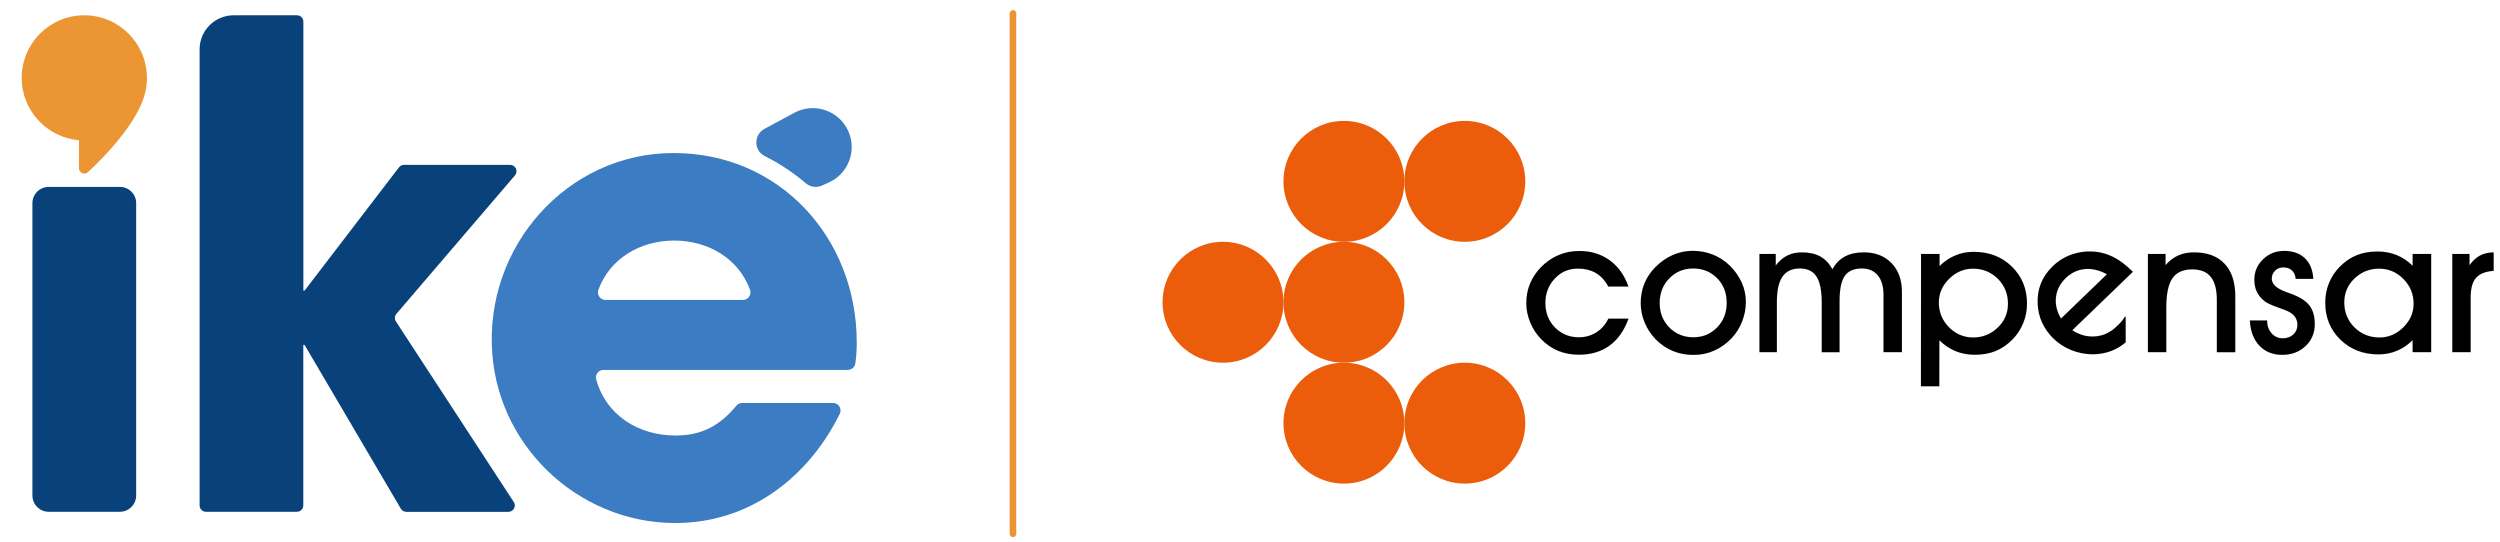 <?xml version="1.0" encoding="utf-8"?>
<!-- Generator: Adobe Illustrator 26.2.1, SVG Export Plug-In . SVG Version: 6.00 Build 0)  -->
<svg version="1.1" id="Capa_1" xmlns="http://www.w3.org/2000/svg" xmlns:xlink="http://www.w3.org/1999/xlink" x="0px" y="0px"
	 viewBox="0 0 378 82" style="enable-background:new 0 0 378 82;" xml:space="preserve">
<style type="text/css">
	.st0{fill:none;stroke:#EC9533;stroke-linecap:round;stroke-linejoin:round;stroke-miterlimit:10;}
	.st1{clip-path:url(#SVGID_00000177446418001352777040000001641675982653985449_);fill:#09427A;}
	.st2{clip-path:url(#SVGID_00000177446418001352777040000001641675982653985449_);fill:#3B7CC3;}
	.st3{clip-path:url(#SVGID_00000177446418001352777040000001641675982653985449_);fill:#EC9533;}
	.st4{fill-rule:evenodd;clip-rule:evenodd;fill:#EB5D0B;}
	.st5{fill-rule:evenodd;clip-rule:evenodd;stroke:#000000;stroke-width:9.600000e-03;stroke-miterlimit:22.926;}
</style>
<g>
	<line class="st0" x1="153.16" y1="2.03" x2="153.16" y2="80.7"/>
	<g>
		<defs>
			<rect id="SVGID_1_" x="0.98" y="-0.12" width="130.8" height="82.23"/>
		</defs>
		<clipPath id="SVGID_00000176036159287505333320000016852440376001706426_">
			<use xlink:href="#SVGID_1_"  style="overflow:visible;"/>
		</clipPath>
		<path style="clip-path:url(#SVGID_00000176036159287505333320000016852440376001706426_);fill:#09427A;" d="M4.9,74.92v-44.2
			c0-1.36,1.1-2.46,2.46-2.46h10.77c1.36,0,2.46,1.1,2.46,2.46v44.2c0,1.36-1.1,2.46-2.46,2.46H7.36C6,77.38,4.9,76.28,4.9,74.92"/>
		<path style="clip-path:url(#SVGID_00000176036159287505333320000016852440376001706426_);fill:#09427A;" d="M59.86,48.6
			l17.82,27.3c0.42,0.64-0.04,1.49-0.81,1.49H61.44c-0.34,0-0.66-0.18-0.83-0.47L46.05,52.15h-0.19v24.27
			c0,0.53-0.43,0.96-0.96,0.96H31.14c-0.53,0-0.96-0.43-0.96-0.96V7.46c0-2.84,2.3-5.15,5.15-5.15h9.58c0.53,0,0.96,0.43,0.96,0.96
			v40.66h0.19l14.26-18.62c0.18-0.24,0.46-0.38,0.76-0.38h16.05c0.82,0,1.27,0.96,0.73,1.59L59.94,47.45
			C59.66,47.77,59.63,48.24,59.86,48.6"/>
		<path style="clip-path:url(#SVGID_00000176036159287505333320000016852440376001706426_);fill:#3B7CC3;" d="M128.19,55.93H91.25
			c-0.74,0-1.3,0.7-1.11,1.41c1.46,5.38,6.32,8.51,11.99,8.51c4.06,0,6.75-1.55,9.2-4.5c0.22-0.26,0.54-0.42,0.88-0.42h13.74
			c0.84,0,1.4,0.89,1.02,1.65c-4.59,9.27-13,15.98-23.59,16.47c-14.87,0.69-27.84-10.76-28.95-25.6
			c-1.21-16.12,11.29-30.31,27.42-30.31c16.06,0,27.69,12.85,27.69,28.63c0,1.08-0.06,2.11-0.21,3.17
			C129.24,55.51,128.77,55.93,128.19,55.93 M101.94,36.37c-5.13,0-9.72,2.71-11.46,7.43c-0.28,0.75,0.27,1.55,1.07,1.55h20.78
			c0.8,0,1.34-0.8,1.07-1.55C111.66,39.08,107.07,36.37,101.94,36.37"/>
		<path style="clip-path:url(#SVGID_00000176036159287505333320000016852440376001706426_);fill:#3B7CC3;" d="M125.28,27.61
			c2.98-1.32,4.32-4.81,2.98-7.79c-1.4-3.11-5.14-4.39-8.15-2.77l-4.52,2.43c-1.65,0.89-1.64,3.28,0.04,4.12
			c2.24,1.12,4.32,2.5,6.21,4.11c0.68,0.58,1.62,0.71,2.44,0.35L125.28,27.61z"/>
		<path style="clip-path:url(#SVGID_00000176036159287505333320000016852440376001706426_);fill:#EC9533;" d="M12.74,2.31
			c-5.22,0-9.46,4.24-9.46,9.46c0,4.95,3.81,9.02,8.66,9.43v4.24c0,0.32,0.19,0.6,0.48,0.73c0.1,0.05,0.22,0.07,0.33,0.07
			c0.19,0,0.39-0.07,0.54-0.21c0.3-0.27,7.28-6.58,8.61-11.83c0.03-0.1,0.05-0.2,0.07-0.29c0-0.01,0.01-0.04,0.01-0.05
			c0-0.01,0-0.02,0.01-0.03c0.15-0.68,0.23-1.38,0.23-2.07C22.2,6.55,17.96,2.31,12.74,2.31"/>
	</g>
	<g>
		<g>
			<path class="st4" d="M212.34,27.42c0,5.05-4.09,9.14-9.14,9.14c-5.05,0-9.14-4.09-9.14-9.14c0-5.05,4.09-9.14,9.14-9.14
				C208.25,18.28,212.34,22.38,212.34,27.42z"/>
			<path class="st4" d="M230.62,27.42c0,5.05-4.09,9.14-9.14,9.14c-5.05,0-9.14-4.09-9.14-9.14c0-5.05,4.09-9.14,9.14-9.14
				C226.52,18.28,230.62,22.38,230.62,27.42z"/>
			<path class="st4" d="M212.34,63.98c0,5.05-4.09,9.14-9.14,9.14c-5.05,0-9.14-4.09-9.14-9.14c0-5.05,4.09-9.14,9.14-9.14
				C208.25,54.84,212.34,58.93,212.34,63.98z"/>
			<path class="st4" d="M230.62,63.98c0,5.05-4.09,9.14-9.14,9.14c-5.05,0-9.14-4.09-9.14-9.14c0-5.05,4.09-9.14,9.14-9.14
				C226.52,54.84,230.62,58.93,230.62,63.98z"/>
			<path class="st4" d="M194.06,45.7c0,5.05-4.09,9.14-9.14,9.14c-5.05,0-9.14-4.09-9.14-9.14s4.09-9.14,9.14-9.14
				C189.97,36.56,194.06,40.65,194.06,45.7z"/>
			<path class="st4" d="M212.34,45.7c0,5.05-4.09,9.14-9.14,9.14c-5.05,0-9.14-4.09-9.14-9.14s4.09-9.14,9.14-9.14
				C208.25,36.56,212.34,40.65,212.34,45.7z"/>
		</g>
		<path class="st5" d="M298.42,38.08c-0.99,0-1.92,0.18-2.79,0.55c-0.87,0.36-1.66,0.9-2.37,1.6V38.4h-2.8l-0.01,20h2.77l0.01-6.95
			c0.75,0.73,1.56,1.27,2.45,1.64c0.89,0.36,1.86,0.55,2.9,0.55c1.17,0,2.22-0.19,3.14-0.56c0.92-0.37,1.76-0.95,2.54-1.73
			c0.72-0.73,1.27-1.56,1.65-2.5c0.38-0.94,0.57-1.92,0.57-2.95c0-2.24-0.77-4.1-2.29-5.59C302.67,38.82,300.74,38.08,298.42,38.08
			L298.42,38.08z M302.06,49.54c-1.04,0.99-2.28,1.49-3.72,1.49c-1.42,0-2.64-0.52-3.66-1.55c-1.02-1.03-1.53-2.29-1.53-3.75
			c0-1.37,0.52-2.56,1.56-3.58c1.04-1.02,2.24-1.53,3.6-1.53c1.48,0,2.74,0.51,3.76,1.52c1.02,1.02,1.54,2.28,1.54,3.78
			C303.61,47.34,303.09,48.55,302.06,49.54L302.06,49.54L302.06,49.54z M261.6,40.22c-0.77-0.76-1.64-1.33-2.59-1.71
			c-0.96-0.39-1.99-0.58-3.11-0.58c-1.04,0-2.05,0.22-3.02,0.65c-0.97,0.43-1.84,1.05-2.62,1.85c-0.72,0.73-1.26,1.55-1.63,2.46
			c-0.37,0.91-0.55,1.9-0.55,2.95c0,1.01,0.2,1.99,0.61,2.96c0.41,0.97,0.97,1.81,1.69,2.54c0.76,0.76,1.61,1.34,2.56,1.73
			c0.95,0.39,1.99,0.59,3.12,0.59c1.1,0,2.14-0.21,3.11-0.64c0.97-0.43,1.85-1.05,2.64-1.88c0.68-0.72,1.21-1.56,1.59-2.52
			c0.38-0.96,0.57-1.95,0.57-2.97c0-1-0.2-1.96-0.61-2.9C262.93,41.81,262.35,40.97,261.6,40.22L261.6,40.22L261.6,40.22z
			 M259.63,49.51c-0.96,0.99-2.16,1.49-3.59,1.49c-1.45,0-2.67-0.5-3.64-1.48c-0.97-0.99-1.46-2.23-1.46-3.71
			c0-1.49,0.49-2.74,1.46-3.73c0.97-0.99,2.18-1.49,3.61-1.49c1.45,0,2.65,0.49,3.62,1.47c0.97,0.98,1.45,2.22,1.45,3.72
			C261.08,47.27,260.6,48.52,259.63,49.51L259.63,49.51L259.63,49.51z M238.56,40.61c1.06,0,1.98,0.23,2.74,0.67
			c0.76,0.45,1.39,1.13,1.87,2.04h3.04c-0.59-1.7-1.53-3.02-2.82-3.96c-1.3-0.94-2.83-1.41-4.59-1.41c-1.13,0-2.19,0.21-3.17,0.63
			c-0.99,0.42-1.88,1.04-2.67,1.86c-0.72,0.75-1.26,1.57-1.63,2.48c-0.37,0.9-0.55,1.87-0.55,2.91c0,1.01,0.2,1.99,0.61,2.96
			c0.4,0.97,0.97,1.81,1.69,2.54c0.75,0.76,1.6,1.34,2.53,1.72c0.93,0.38,1.97,0.58,3.12,0.58c1.82,0,3.36-0.46,4.63-1.38
			c1.27-0.92,2.22-2.28,2.87-4.07h-3.04c-0.44,0.9-1.05,1.59-1.83,2.08c-0.78,0.49-1.66,0.74-2.63,0.74c-1.45,0-2.65-0.5-3.62-1.48
			c-0.97-0.99-1.45-2.23-1.45-3.71c0-1.47,0.48-2.7,1.43-3.7C236.02,41.11,237.19,40.61,238.56,40.61L238.56,40.61L238.56,40.61z
			 M281.82,38.16c-1.13,0-2.09,0.21-2.88,0.63c-0.78,0.42-1.41,1.07-1.89,1.93c-0.47-0.88-1.08-1.53-1.83-1.94
			c-0.74-0.41-1.67-0.62-2.79-0.62c-0.83,0-1.56,0.16-2.21,0.49c-0.65,0.33-1.22,0.83-1.73,1.49V38.4h-2.46v14.84h2.63v-7.6
			c0-1.73,0.28-3,0.85-3.82c0.57-0.82,1.44-1.23,2.63-1.23c1.15,0,1.99,0.41,2.52,1.23c0.53,0.82,0.79,2.13,0.79,3.94v7.49h2.69
			v-7.76c0-1.77,0.26-3.03,0.79-3.78c0.53-0.75,1.39-1.12,2.59-1.12c1.03,0,1.83,0.35,2.41,1.05c0.58,0.7,0.86,1.69,0.86,2.95v8.65
			h2.78v-9.07c0-1.83-0.52-3.29-1.57-4.38C284.95,38.71,283.56,38.16,281.82,38.16L281.82,38.16L281.82,38.16z M364.8,40.2
			c-0.73-0.73-1.54-1.27-2.42-1.63c-0.89-0.36-1.86-0.54-2.91-0.54c-1.17,0-2.22,0.19-3.14,0.56c-0.92,0.37-1.77,0.95-2.54,1.73
			c-0.71,0.71-1.25,1.53-1.64,2.47c-0.38,0.94-0.57,1.92-0.57,2.97c0,2.24,0.76,4.1,2.29,5.59c1.53,1.49,3.45,2.23,5.76,2.23
			c0.99,0,1.92-0.18,2.79-0.55c0.87-0.36,1.66-0.9,2.37-1.61v1.82h2.8V38.4h-2.8V40.2L364.8,40.2z M363.38,49.5
			c-1.04,1.02-2.24,1.53-3.6,1.53c-1.49,0-2.75-0.51-3.78-1.52c-1.03-1.02-1.55-2.28-1.55-3.78c0-1.43,0.51-2.64,1.55-3.63
			c1.03-0.99,2.27-1.48,3.73-1.48c1.42,0,2.64,0.52,3.67,1.56c1.03,1.04,1.54,2.29,1.54,3.74C364.94,47.28,364.42,48.48,363.38,49.5
			L363.38,49.5L363.38,49.5z M374.96,38.65c-0.59,0.32-1.12,0.81-1.57,1.46l0-1.71h-2.6v14.84h2.77v-8.26
			c0-1.37,0.27-2.36,0.81-2.97c0.54-0.62,1.42-0.97,2.67-1.06v-2.79C376.24,38.17,375.55,38.33,374.96,38.65L374.96,38.65
			L374.96,38.65z M346.72,44.54c-0.24-0.09-0.57-0.21-0.99-0.36c-1.49-0.53-2.24-1.21-2.24-2.04c0-0.49,0.17-0.89,0.5-1.22
			c0.33-0.33,0.74-0.49,1.24-0.49c0.55,0,0.99,0.15,1.32,0.46c0.33,0.31,0.51,0.73,0.56,1.28h2.66c-0.08-1.34-0.5-2.38-1.27-3.12
			c-0.77-0.74-1.82-1.11-3.13-1.11c-1.26,0-2.32,0.42-3.2,1.27c-0.87,0.85-1.31,1.87-1.31,3.08c0,0.7,0.13,1.32,0.39,1.86
			c0.26,0.53,0.67,1.01,1.22,1.44c0.3,0.23,0.99,0.55,2.09,0.94c0.41,0.14,0.73,0.26,0.95,0.35c0.65,0.25,1.13,0.56,1.42,0.92
			c0.29,0.36,0.44,0.8,0.44,1.32c0,0.59-0.21,1.08-0.62,1.46c-0.41,0.38-0.94,0.57-1.59,0.57c-0.68,0-1.25-0.25-1.7-0.76
			c-0.45-0.51-0.68-1.15-0.68-1.94h-2.6c0.08,1.61,0.56,2.88,1.44,3.81c0.88,0.93,2.03,1.39,3.45,1.39c1.42,0,2.59-0.44,3.52-1.32
			c0.93-0.88,1.4-1.99,1.4-3.32c0-1.14-0.25-2.06-0.75-2.74C348.73,45.57,347.89,45,346.72,44.54L346.72,44.54L346.72,44.54z
			 M322.17,40.8c-0.76-0.73-1.51-1.31-2.25-1.73c-0.74-0.42-1.52-0.72-2.33-0.89c-1.33-0.25-2.63-0.2-3.9,0.16
			c-1.27,0.36-2.38,1-3.33,1.93c-0.8,0.78-1.4,1.64-1.77,2.58c-0.38,0.94-0.54,1.96-0.49,3.06c0.04,1.02,0.26,1.97,0.67,2.87
			c0.41,0.89,0.99,1.71,1.76,2.45c0.74,0.71,1.61,1.27,2.6,1.68c1,0.41,2.01,0.62,3.06,0.65c1.11,0.03,2.14-0.15,3.09-0.52
			c0.75-0.29,1.46-0.72,2.12-1.27v-3.85c0,0.05,0,0.08,0,0.09c0-0.05-0.01-0.25-0.14-0.07c-0.47,0.71-0.65,0.87-1.3,1.49
			c-0.91,0.87-1.97,1.35-3.19,1.44c-1.22,0.09-2.37-0.23-3.44-0.94l9.16-8.83L322.17,40.8L322.17,40.8z M311.62,48.17
			c-0.63-1.07-0.89-2.15-0.76-3.24c0.12-1.09,0.62-2.05,1.47-2.88c0.84-0.81,1.8-1.26,2.89-1.37c1.09-0.1,2.21,0.16,3.35,0.79
			L311.62,48.17L311.62,48.17z M331.72,38.16c-0.89,0-1.69,0.16-2.38,0.47c-0.7,0.31-1.33,0.8-1.91,1.46V38.4h-2.66v14.84h2.77V46.5
			c0-2.06,0.31-3.54,0.93-4.43c0.62-0.9,1.62-1.34,3-1.34c1.27,0,2.21,0.38,2.81,1.14c0.61,0.76,0.91,1.93,0.91,3.5v7.88h2.78v-8.46
			c0-2.13-0.54-3.77-1.62-4.91C335.28,38.73,333.74,38.16,331.72,38.16L331.72,38.16z"/>
	</g>
</g>
</svg>

